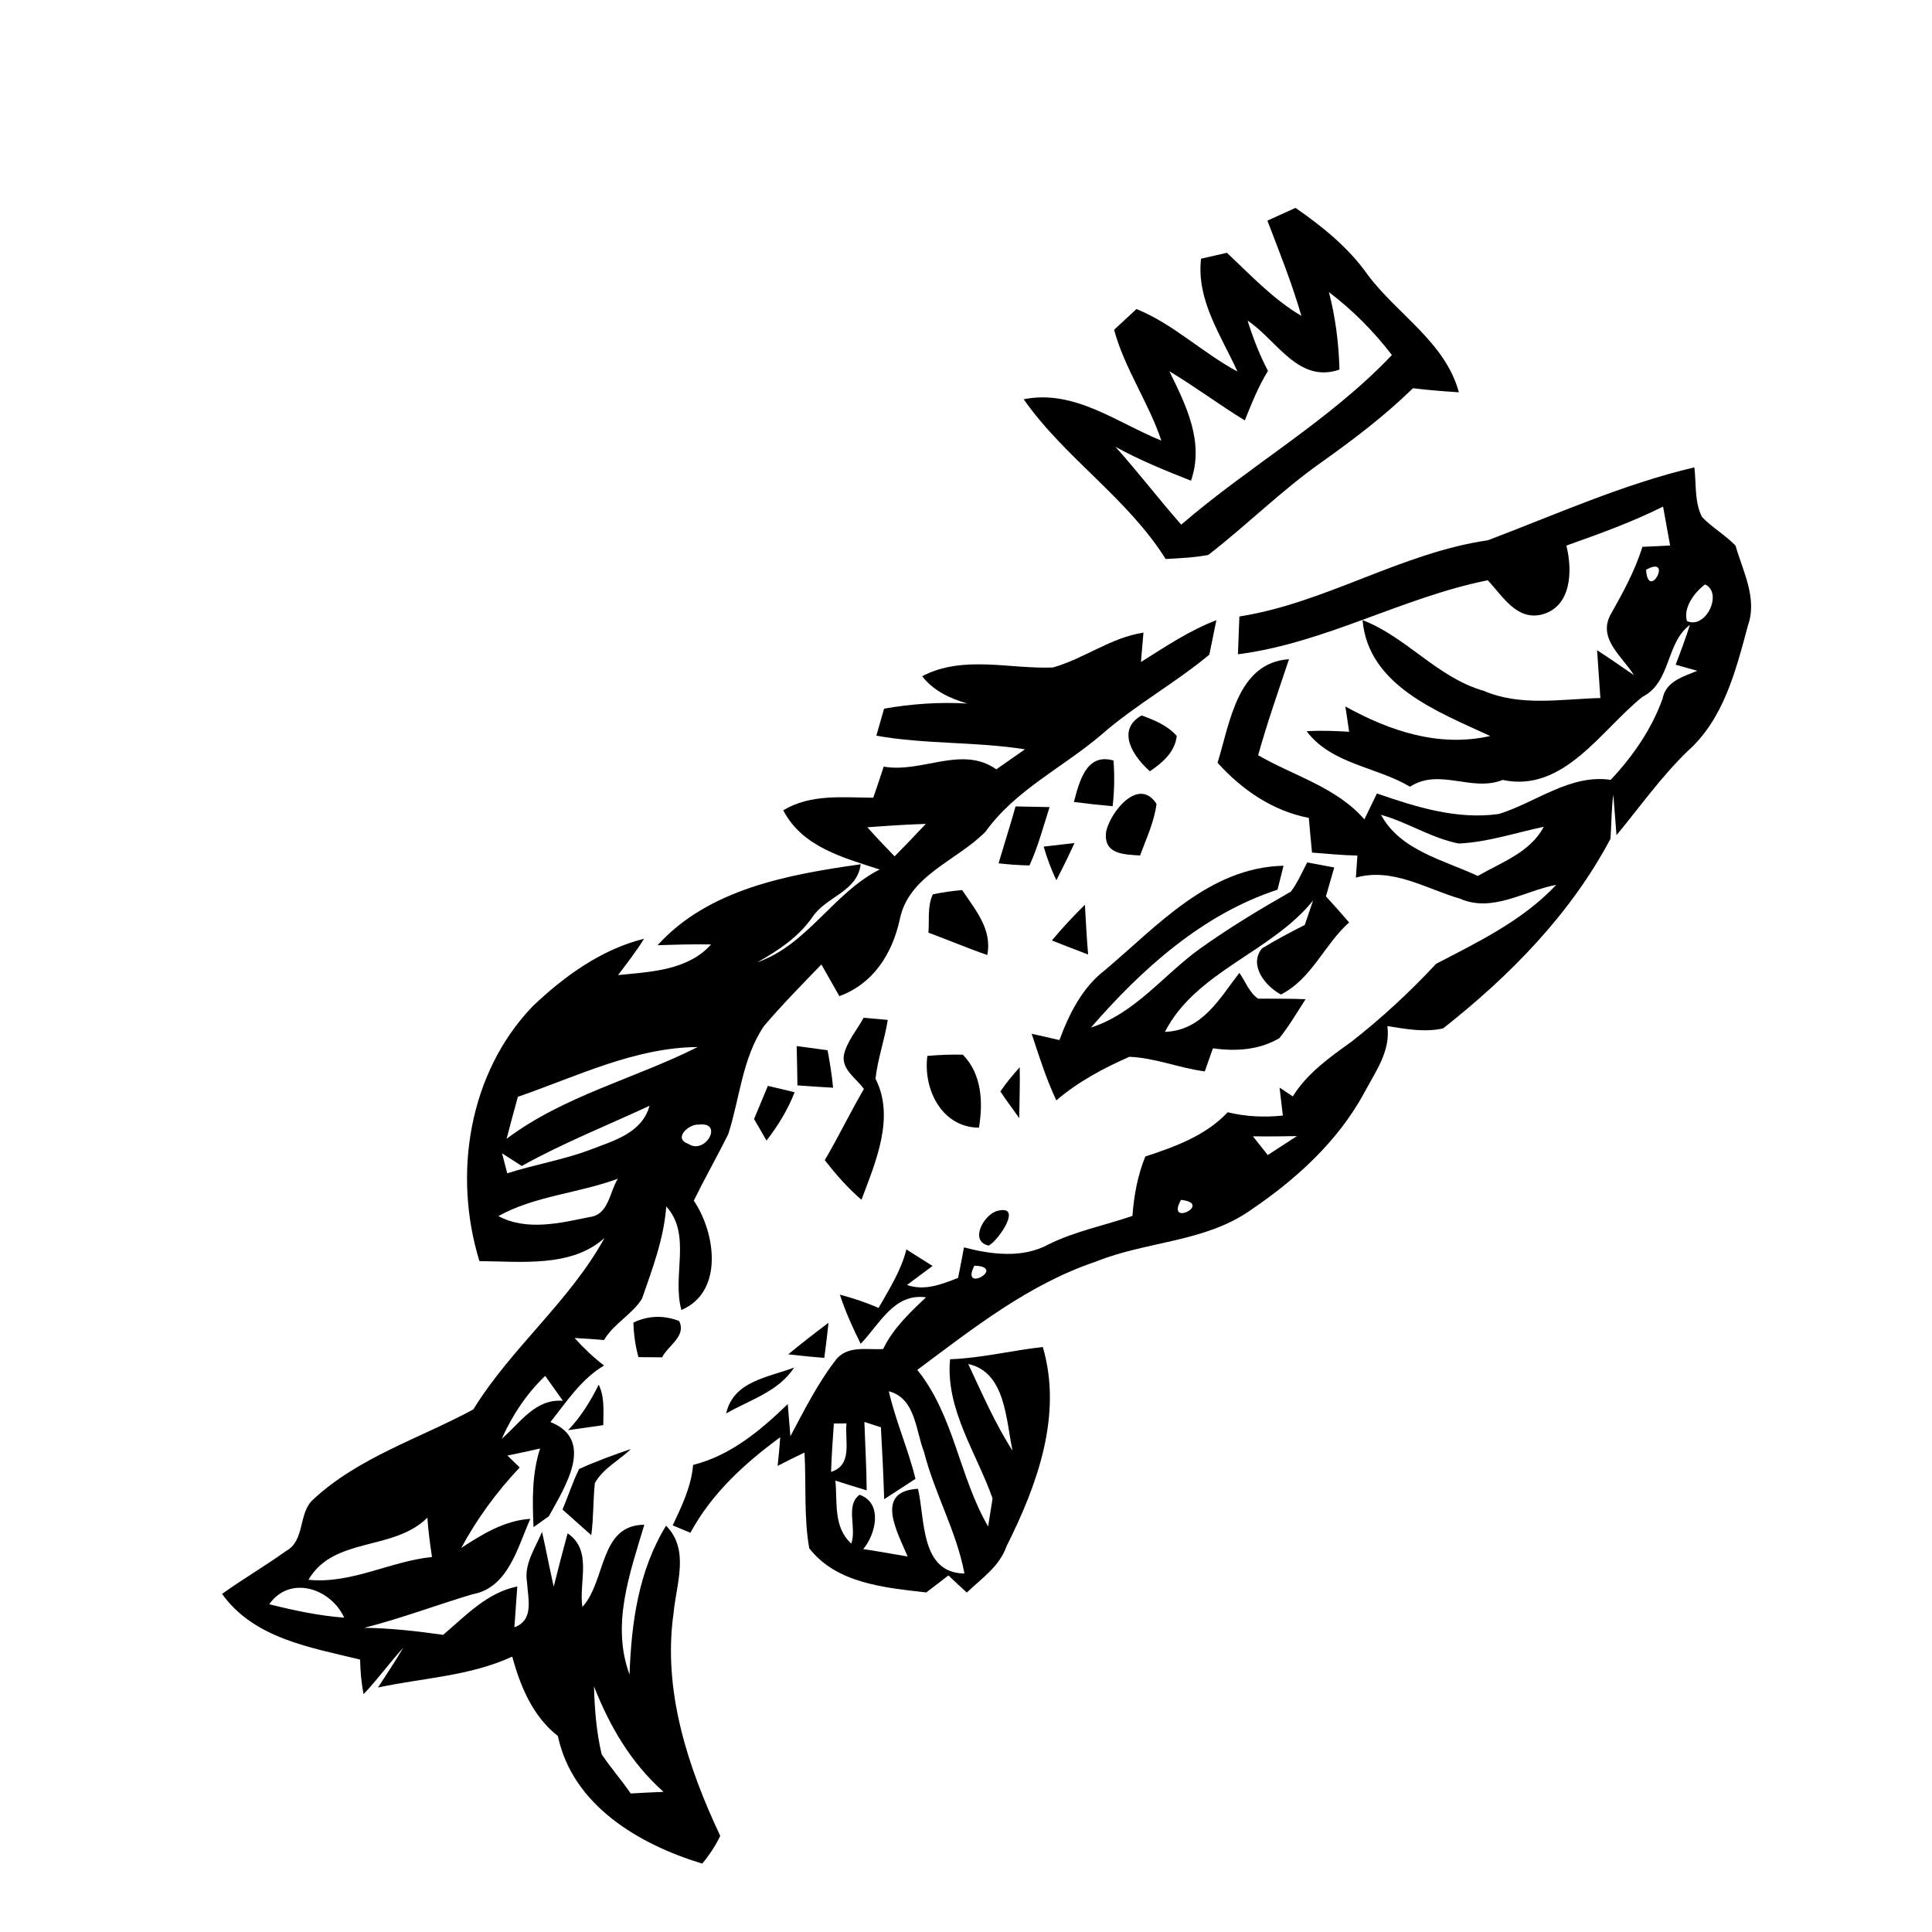 <?xml version="1.0" encoding="UTF-8" ?>
<!DOCTYPE svg PUBLIC "-//W3C//DTD SVG 1.1//EN" "http://www.w3.org/Graphics/SVG/1.1/DTD/svg11.dtd">
<svg width="200pt" height="200pt" viewBox="0 0 200 200" version="1.1" xmlns="http://www.w3.org/2000/svg">
<g id="#000000ff">
<path fill="#000000" opacity="1.00" d=" M 131.20 22.84 C 131.93 22.51 133.39 21.85 134.11 21.52 C 136.92 23.47 139.59 25.62 141.58 28.44 C 144.64 32.54 149.64 35.45 151.02 40.61 C 149.43 40.51 147.85 40.38 146.27 40.19 C 143.36 43.03 140.11 45.50 136.80 47.85 C 132.67 50.76 129.08 54.35 125.09 57.44 C 123.63 57.73 122.15 57.78 120.67 57.87 C 116.69 51.53 110.22 47.40 105.97 41.33 C 111.22 40.28 115.61 43.75 120.22 45.61 C 118.90 41.65 116.43 38.19 115.33 34.14 C 115.91 33.60 117.07 32.53 117.65 31.99 C 121.48 33.55 124.48 36.52 128.10 38.46 C 126.41 34.73 123.84 31.09 124.33 26.78 C 125.00 26.63 126.34 26.32 127.01 26.17 C 129.46 28.47 131.80 30.98 134.72 32.70 C 133.75 29.35 132.45 26.10 131.20 22.84 M 137.57 30.24 C 138.25 32.86 138.59 35.55 138.66 38.26 C 134.39 39.74 132.17 35.19 129.15 33.19 C 129.71 34.98 130.39 36.74 131.26 38.40 C 130.26 40.00 129.57 41.77 128.86 43.52 C 126.21 41.90 123.72 40.03 121.05 38.43 C 122.78 41.96 124.69 45.75 123.29 49.76 C 120.63 48.71 117.98 47.64 115.47 46.25 C 117.82 48.87 119.95 51.67 122.28 54.31 C 129.35 48.21 137.65 43.55 144.09 36.75 C 142.20 34.30 140.03 32.10 137.57 30.24 Z" />
<path fill="#000000" opacity="1.00" d=" M 154.02 55.93 C 161.08 53.26 168.01 50.12 175.40 48.38 C 175.61 50.09 175.39 51.93 176.19 53.52 C 177.25 54.62 178.60 55.38 179.66 56.48 C 180.43 59.17 181.95 61.94 180.94 64.77 C 179.70 69.39 178.44 74.43 174.72 77.74 C 171.97 80.40 169.76 83.52 167.34 86.46 C 167.26 85.41 167.09 83.30 167.01 82.25 C 166.81 83.76 166.82 85.29 166.72 86.82 C 162.60 94.62 156.27 101.04 149.39 106.46 C 147.48 106.89 145.52 106.52 143.62 106.22 C 143.98 108.82 142.35 111.00 141.20 113.17 C 138.46 118.21 134.08 122.16 129.38 125.33 C 124.65 128.61 118.66 128.49 113.45 130.60 C 106.53 132.92 100.74 137.50 94.96 141.81 C 98.78 146.56 99.28 152.85 102.29 158.02 C 102.41 157.29 102.64 155.84 102.75 155.11 C 101.10 150.43 97.86 145.86 98.35 140.71 C 101.59 140.59 104.73 139.80 107.95 139.44 C 110.03 146.51 107.35 153.78 104.19 160.08 C 103.47 162.16 101.60 163.41 100.08 164.86 C 99.60 164.42 98.65 163.54 98.18 163.09 C 97.61 163.53 96.46 164.41 95.89 164.85 C 91.64 164.36 86.59 163.93 83.77 160.27 C 83.20 157.01 83.47 153.66 83.28 150.37 C 82.34 150.81 81.42 151.27 80.50 151.75 C 80.61 150.76 80.70 149.77 80.77 148.78 C 77.09 151.48 73.67 154.60 71.47 158.67 C 71.01 158.48 70.10 158.10 69.64 157.91 C 70.58 155.91 71.56 153.88 71.75 151.65 C 75.66 150.66 78.72 148.08 81.55 145.35 C 81.62 146.18 81.75 147.85 81.82 148.68 C 83.29 145.92 84.70 143.10 86.63 140.64 C 87.89 139.26 89.78 139.76 91.42 139.65 C 92.45 137.52 94.16 135.90 95.86 134.30 C 92.54 133.84 91.05 137.09 89.10 139.11 C 88.27 137.46 87.52 135.77 86.94 134.02 C 88.31 134.38 89.66 134.83 90.95 135.40 C 92.05 133.45 93.28 131.54 93.83 129.34 C 94.73 129.92 95.64 130.48 96.54 131.05 C 95.88 131.54 94.55 132.53 93.89 133.02 C 95.73 133.66 97.47 132.95 99.18 132.29 C 99.39 131.23 99.60 130.18 99.79 129.13 C 102.64 129.87 105.85 130.29 108.56 128.81 C 111.31 127.45 114.34 126.86 117.23 125.87 C 117.38 123.76 117.77 121.69 118.56 119.72 C 121.64 118.71 124.82 117.56 127.09 115.14 C 128.96 115.60 130.89 115.68 132.80 115.48 C 132.72 114.76 132.54 113.31 132.46 112.59 C 132.80 112.82 133.48 113.27 133.83 113.50 C 135.32 111.10 137.64 109.46 139.90 107.84 C 143.03 105.39 145.96 102.68 148.67 99.77 C 153.08 97.48 157.64 95.28 161.10 91.60 C 157.80 92.21 154.52 94.51 151.14 93.03 C 147.61 92.01 144.17 89.78 140.36 90.85 C 140.40 90.28 140.48 89.14 140.52 88.57 C 138.95 88.53 137.38 88.39 135.82 88.26 C 135.70 87.06 135.59 85.87 135.49 84.67 C 131.73 83.94 128.57 81.76 126.04 78.96 C 127.32 74.88 128.06 68.60 133.44 68.24 C 132.33 71.54 131.18 74.83 130.24 78.18 C 133.95 80.33 138.31 81.47 141.24 84.82 C 141.57 84.15 142.22 82.81 142.54 82.14 C 146.58 83.54 150.85 84.88 155.17 84.26 C 159.00 83.07 162.55 80.11 166.74 80.73 C 169.04 78.27 170.96 75.52 172.11 72.33 C 172.45 70.52 174.23 70.06 175.70 69.44 C 175.14 69.29 174.02 68.97 173.46 68.81 C 173.99 67.45 174.49 66.08 174.94 64.69 C 172.42 66.55 173.02 70.60 170.04 72.13 C 165.76 75.54 161.89 82.09 155.56 80.74 C 152.30 82.02 149.03 79.46 145.96 81.44 C 142.45 79.35 137.87 79.13 135.26 75.70 C 136.72 75.60 138.19 75.67 139.66 75.75 C 139.57 75.09 139.37 73.78 139.27 73.13 C 143.87 75.68 148.96 77.39 154.27 76.19 C 148.92 73.71 141.64 71.00 141.05 64.19 C 145.63 65.96 148.79 70.14 153.58 71.51 C 157.43 73.16 161.63 72.36 165.67 72.26 C 165.56 70.61 165.45 68.95 165.33 67.31 C 166.62 68.14 167.87 69.02 169.14 69.89 C 167.99 68.01 165.44 66.19 166.67 63.73 C 167.95 61.44 169.24 59.14 170.02 56.61 C 170.74 56.57 172.17 56.50 172.89 56.47 C 172.65 55.12 172.41 53.78 172.16 52.44 C 168.93 54.06 165.54 55.27 162.15 56.48 C 162.80 59.06 162.71 62.85 159.55 63.63 C 156.96 64.23 155.52 61.65 154.01 60.07 C 145.16 61.84 137.16 66.58 128.15 67.73 C 128.19 66.75 128.26 64.80 128.30 63.82 C 137.24 62.41 145.06 57.23 154.02 55.93 M 170.40 58.98 C 170.62 62.34 173.28 57.39 170.40 58.98 M 176.51 60.50 C 175.44 61.28 174.22 62.90 174.63 64.29 C 176.57 65.19 178.40 61.39 176.51 60.50 M 142.96 84.35 C 144.96 88.05 149.44 89.02 152.98 90.68 C 155.43 89.26 158.40 88.25 159.81 85.59 C 156.89 86.20 154.01 87.19 151.00 87.32 C 148.17 86.76 145.72 85.12 142.96 84.35 M 146.25 105.28 C 146.88 105.90 146.88 105.90 146.25 105.28 M 129.70 117.63 C 130.22 118.28 130.73 118.92 131.24 119.57 C 132.24 118.91 133.25 118.27 134.25 117.61 C 132.73 117.63 131.22 117.66 129.70 117.63 M 122.26 124.21 C 120.62 127.10 125.63 124.58 122.26 124.21 M 100.87 131.02 C 99.35 133.97 104.30 131.15 100.87 131.02 M 100.23 141.20 C 101.66 144.24 103.00 147.35 104.82 150.18 C 104.13 147.00 104.11 142.04 100.23 141.20 M 92.01 144.02 C 92.71 147.10 94.02 150.01 94.77 153.09 C 93.96 153.61 92.34 154.67 91.53 155.20 C 91.45 152.71 91.33 150.23 91.19 147.75 C 90.76 147.61 89.91 147.34 89.48 147.20 C 89.56 149.56 89.70 151.92 89.72 154.28 C 88.63 153.96 87.56 153.61 86.48 153.27 C 86.70 155.53 86.24 158.06 88.12 159.79 C 88.72 158.21 87.48 155.83 88.98 154.74 C 91.41 155.57 90.68 158.81 89.36 160.36 C 90.90 160.59 92.42 160.87 93.96 161.13 C 92.93 158.65 90.44 154.37 95.03 154.12 C 95.78 157.31 95.26 162.83 99.84 162.89 C 99.02 158.52 96.75 154.62 95.66 150.32 C 94.78 148.10 94.80 144.76 92.01 144.02 M 86.32 147.36 C 86.20 149.02 86.09 150.69 86.03 152.37 C 88.32 151.65 87.43 149.14 87.63 147.35 C 87.31 147.35 86.65 147.35 86.32 147.36 Z" />
<path fill="#000000" opacity="1.00" d=" M 108.98 69.10 C 112.22 68.20 114.97 66.00 118.37 65.49 C 118.31 66.25 118.18 67.77 118.11 68.53 C 120.63 66.95 123.12 65.27 125.92 64.20 C 125.74 65.09 125.37 66.88 125.19 67.77 C 121.62 70.74 117.51 72.99 114.01 76.06 C 110.05 79.44 105.10 81.78 102.02 86.10 C 99.05 89.11 94.00 90.64 93.13 95.25 C 92.33 98.78 90.40 101.83 86.89 103.12 C 86.27 102.02 85.65 100.93 85.03 99.84 C 83.01 101.93 80.97 104.00 79.09 106.21 C 76.83 109.54 76.59 113.69 75.38 117.43 C 74.23 119.73 72.96 121.97 71.82 124.29 C 74.07 127.60 74.96 133.72 70.54 135.61 C 69.54 132.08 71.64 127.82 68.97 124.89 C 68.73 128.21 67.54 131.33 66.46 134.44 C 65.43 136.09 63.53 137.01 62.53 138.72 C 61.52 138.63 60.50 138.56 59.48 138.51 C 60.41 139.55 61.43 140.51 62.53 141.36 C 60.16 142.76 58.66 145.10 56.98 147.21 C 61.68 149.07 58.44 153.99 56.82 156.96 C 56.42 157.24 55.63 157.81 55.23 158.09 C 55.11 155.36 55.05 152.59 55.91 149.95 C 54.78 150.20 53.66 150.45 52.53 150.68 C 52.85 150.98 53.48 151.60 53.80 151.91 C 51.43 154.42 49.39 157.20 47.75 160.24 C 49.93 158.82 52.22 157.40 54.90 157.23 C 53.58 160.17 52.61 164.39 48.90 165.04 C 45.16 166.16 41.50 167.55 37.71 168.51 C 40.45 168.55 43.16 168.85 45.87 169.24 C 48.22 167.26 50.40 164.87 53.55 164.23 C 53.48 165.29 53.32 167.40 53.25 168.46 C 55.32 167.69 54.65 165.50 54.56 163.81 C 54.22 161.92 55.42 160.24 56.11 158.58 C 56.54 160.46 56.89 162.36 57.32 164.25 C 57.78 162.40 58.26 160.56 58.76 158.73 C 61.38 160.51 59.89 163.77 60.29 166.35 C 62.77 163.62 62.02 157.87 66.70 157.84 C 65.21 162.85 63.25 168.15 65.17 173.35 C 65.36 167.99 66.09 162.61 68.95 157.94 C 71.44 160.45 69.99 164.00 69.72 167.05 C 68.60 175.02 71.20 182.93 74.56 190.05 C 74.06 191.08 73.44 192.03 72.69 192.92 C 66.16 190.93 59.28 186.91 57.75 179.71 C 55.16 177.68 53.86 174.58 53.03 171.49 C 48.64 173.52 43.79 173.69 39.13 174.69 C 40.01 173.32 40.93 171.97 41.75 170.56 C 40.34 172.13 39.09 173.84 37.64 175.38 C 37.40 174.19 37.30 173.00 37.28 171.80 C 32.14 170.54 26.29 169.62 22.99 165.00 C 25.15 163.45 27.45 162.11 29.61 160.56 C 31.58 159.49 30.87 156.75 32.33 155.31 C 37.04 150.87 43.48 148.90 49.00 145.90 C 52.93 139.52 58.96 134.74 62.58 128.15 C 59.17 131.24 53.92 130.58 49.63 130.55 C 46.86 121.57 48.52 111.08 55.13 104.18 C 58.39 101.07 62.26 98.27 66.67 97.18 C 65.86 98.49 64.91 99.71 63.98 100.94 C 67.33 100.60 71.20 100.47 73.61 97.77 C 71.76 97.73 69.92 97.79 68.07 97.85 C 73.35 92.01 81.65 90.52 89.10 89.47 C 88.73 92.35 85.52 92.79 84.10 94.94 C 82.66 97.01 80.57 98.39 78.41 99.61 C 83.60 97.79 86.26 92.44 91.06 90.01 C 87.30 88.78 83.06 87.70 81.08 83.88 C 83.92 82.17 87.24 82.56 90.40 82.58 C 90.77 81.51 91.13 80.44 91.48 79.36 C 95.45 80.06 99.55 77.12 103.14 79.64 C 104.13 78.95 105.11 78.26 106.10 77.57 C 101.00 76.76 95.79 77.06 90.72 76.16 C 90.92 75.46 91.32 74.06 91.52 73.36 C 94.36 72.86 97.24 72.66 100.13 72.83 C 98.33 72.30 96.64 71.52 95.46 70.00 C 99.71 67.79 104.46 69.27 108.98 69.10 M 89.79 85.64 C 90.71 86.67 91.65 87.67 92.61 88.65 C 93.70 87.54 94.78 86.42 95.84 85.29 C 93.82 85.35 91.81 85.49 89.79 85.64 M 53.61 113.54 C 53.21 114.99 52.82 116.44 52.44 117.89 C 58.39 113.42 65.68 111.68 72.22 108.39 C 65.71 108.43 59.67 111.45 53.61 113.54 M 54.01 120.70 C 53.50 120.37 52.48 119.72 51.97 119.39 C 52.10 119.91 52.37 120.94 52.51 121.46 C 55.35 120.55 58.31 120.07 61.10 119.02 C 63.53 118.08 66.45 117.31 67.24 114.47 C 62.82 116.52 58.28 118.33 54.01 120.70 M 72.33 116.42 C 71.32 116.33 69.63 117.85 71.25 118.41 C 73.02 119.60 74.97 116.09 72.33 116.42 M 51.59 125.89 C 54.56 127.46 57.97 126.61 61.08 125.98 C 63.02 125.73 63.10 123.38 63.96 122.02 C 59.90 123.53 55.39 123.78 51.59 125.89 M 51.94 148.94 C 53.88 147.28 55.38 144.79 58.27 145.01 C 57.81 144.36 56.90 143.08 56.44 142.43 C 54.51 144.27 53.03 146.51 51.94 148.94 M 31.93 163.54 C 36.41 163.98 40.39 161.62 44.72 161.18 C 44.51 159.83 44.34 158.47 44.24 157.11 C 40.72 160.61 34.55 159.04 31.93 163.54 M 27.87 166.07 C 30.42 166.71 33.00 167.26 35.63 167.46 C 34.24 164.42 30.02 163.02 27.87 166.07 M 61.49 174.57 C 61.55 176.93 61.74 179.29 62.28 181.59 C 63.21 183.00 64.34 184.26 65.29 185.66 C 66.42 185.59 67.56 185.54 68.69 185.49 C 65.34 182.52 63.11 178.71 61.49 174.57 Z" />
<path fill="#000000" opacity="1.00" d=" M 118.18 74.06 C 119.50 74.54 120.88 75.11 121.82 76.19 C 121.62 77.87 120.35 78.94 119.04 79.84 C 117.36 78.38 115.47 75.60 118.18 74.06 Z" />
<path fill="#000000" opacity="1.00" d=" M 111.17 83.02 C 111.72 80.98 112.42 77.90 115.27 78.73 C 115.39 80.31 115.36 81.88 115.18 83.46 C 113.84 83.34 112.50 83.19 111.17 83.02 Z" />
<path fill="#000000" opacity="1.00" d=" M 114.51 86.07 C 114.97 84.00 117.90 80.38 119.72 83.22 C 119.49 85.09 118.66 86.80 118.02 88.56 C 116.28 88.45 114.19 88.43 114.51 86.07 Z" />
<path fill="#000000" opacity="1.00" d=" M 105.13 83.48 C 106.01 83.50 107.77 83.53 108.65 83.55 C 108.00 85.58 107.46 87.65 106.57 89.59 C 105.50 89.57 104.43 89.49 103.37 89.37 C 103.95 87.40 104.58 85.45 105.13 83.48 Z" />
<path fill="#000000" opacity="1.00" d=" M 108.04 87.64 C 108.84 87.55 110.43 87.36 111.23 87.27 C 110.64 88.57 110.01 89.85 109.36 91.12 C 108.81 90.00 108.39 88.83 108.04 87.64 Z" />
<path fill="#000000" opacity="1.00" d=" M 135.32 89.28 C 136.25 89.46 137.19 89.63 138.12 89.80 C 137.91 90.55 137.48 92.04 137.26 92.79 C 138.07 93.68 138.87 94.57 139.66 95.49 C 137.08 97.79 135.81 101.32 132.60 102.95 C 131.02 102.12 129.22 99.92 130.64 98.18 C 132.07 97.30 133.57 96.51 135.07 95.75 C 135.36 94.90 135.64 94.06 135.93 93.22 C 131.58 98.61 123.83 100.53 120.59 106.82 C 124.45 106.68 126.22 103.40 128.30 100.71 C 128.93 101.60 129.31 102.73 130.23 103.38 C 131.87 103.40 133.51 103.36 135.15 103.44 C 134.27 104.80 133.45 106.21 132.44 107.47 C 130.34 108.71 127.92 108.85 125.56 108.52 C 125.35 109.12 124.93 110.31 124.72 110.91 C 122.08 110.57 119.57 109.50 116.91 109.40 C 114.21 110.59 111.60 111.98 109.35 113.91 C 108.30 111.69 107.57 109.35 106.80 107.02 C 107.76 107.23 108.72 107.44 109.67 107.67 C 110.68 104.94 112.05 102.20 114.42 100.40 C 119.86 95.80 125.19 89.80 132.87 89.62 C 132.71 90.24 132.40 91.48 132.25 92.10 C 124.52 94.62 118.18 100.32 112.94 106.37 C 117.50 104.91 120.44 100.93 124.20 98.22 C 127.22 96.06 130.40 94.14 133.63 92.30 C 134.33 91.38 134.78 90.30 135.32 89.28 Z" />
<path fill="#000000" opacity="1.00" d=" M 96.57 92.58 C 97.57 92.37 98.58 92.23 99.60 92.14 C 100.96 94.17 102.74 96.23 102.20 98.86 C 100.14 98.15 98.15 97.30 96.11 96.55 C 96.22 95.23 95.98 93.81 96.57 92.58 Z" />
<path fill="#000000" opacity="1.00" d=" M 108.89 97.36 C 109.96 96.07 111.11 94.84 112.31 93.66 C 112.40 95.38 112.50 97.09 112.64 98.81 C 111.38 98.33 110.13 97.85 108.89 97.36 Z" />
<path fill="#000000" opacity="1.00" d=" M 89.40 105.36 C 90.03 105.42 91.28 105.53 91.90 105.58 C 91.58 107.63 90.86 109.61 90.63 111.67 C 92.68 115.67 90.63 120.32 89.18 124.20 C 87.75 122.98 86.53 121.57 85.38 120.10 C 86.80 117.68 88.02 115.15 89.43 112.73 C 88.65 111.62 87.07 110.72 87.37 109.16 C 87.71 107.75 88.72 106.62 89.40 105.36 Z" />
<path fill="#000000" opacity="1.00" d=" M 82.47 108.29 C 83.54 108.44 84.60 108.58 85.67 108.72 C 85.91 110.01 86.12 111.30 86.24 112.60 C 85.01 112.53 83.78 112.45 82.55 112.36 C 82.53 111.00 82.51 109.65 82.47 108.29 Z" />
<path fill="#000000" opacity="1.00" d=" M 96.00 109.31 C 97.22 109.20 98.45 109.15 99.67 109.18 C 101.64 111.18 101.78 114.12 101.34 116.74 C 97.47 116.70 95.55 112.74 96.00 109.31 Z" />
<path fill="#000000" opacity="1.00" d=" M 103.56 112.99 C 104.15 112.10 104.85 111.28 105.56 110.48 C 105.60 112.23 105.53 113.99 105.51 115.75 C 104.87 114.82 104.17 113.93 103.56 112.99 Z" />
<path fill="#000000" opacity="1.00" d=" M 79.49 112.41 C 80.41 112.62 81.34 112.85 82.26 113.07 C 81.55 114.88 80.54 116.54 79.35 118.07 C 79.03 117.51 78.38 116.40 78.06 115.84 C 78.54 114.70 79.02 113.55 79.49 112.41 Z" />
<path fill="#000000" opacity="1.00" d=" M 103.22 125.36 C 105.96 124.61 103.36 128.43 102.35 128.94 C 100.30 128.51 101.85 125.72 103.22 125.36 Z" />
<path fill="#000000" opacity="1.00" d=" M 65.57 136.91 C 67.12 136.18 68.70 136.13 70.30 136.75 C 71.09 138.31 69.15 139.29 68.54 140.51 C 67.93 140.50 66.70 140.49 66.09 140.49 C 65.77 139.31 65.60 138.12 65.57 136.91 Z" />
<path fill="#000000" opacity="1.00" d=" M 81.60 140.20 C 82.96 139.07 84.36 137.99 85.77 136.93 C 85.64 138.14 85.49 139.36 85.33 140.57 C 84.09 140.47 82.84 140.35 81.60 140.20 Z" />
<path fill="#000000" opacity="1.00" d=" M 75.17 146.32 C 75.94 142.95 79.49 142.61 82.20 141.57 C 80.62 144.05 77.60 144.92 75.17 146.32 Z" />
<path fill="#000000" opacity="1.00" d=" M 61.98 143.34 C 62.61 144.65 62.46 146.12 62.45 147.53 C 61.24 147.71 60.03 147.88 58.81 148.05 C 60.14 146.67 61.13 145.04 61.98 143.34 Z" />
<path fill="#000000" opacity="1.00" d=" M 59.95 152.07 C 61.70 151.27 63.50 150.62 65.31 150.00 C 64.09 151.19 62.42 152.00 61.58 153.53 C 61.39 155.32 61.45 157.13 61.21 158.92 C 60.21 158.04 59.22 157.16 58.23 156.27 C 58.82 154.87 59.28 153.42 59.95 152.07 Z" />
</g>
</svg>

